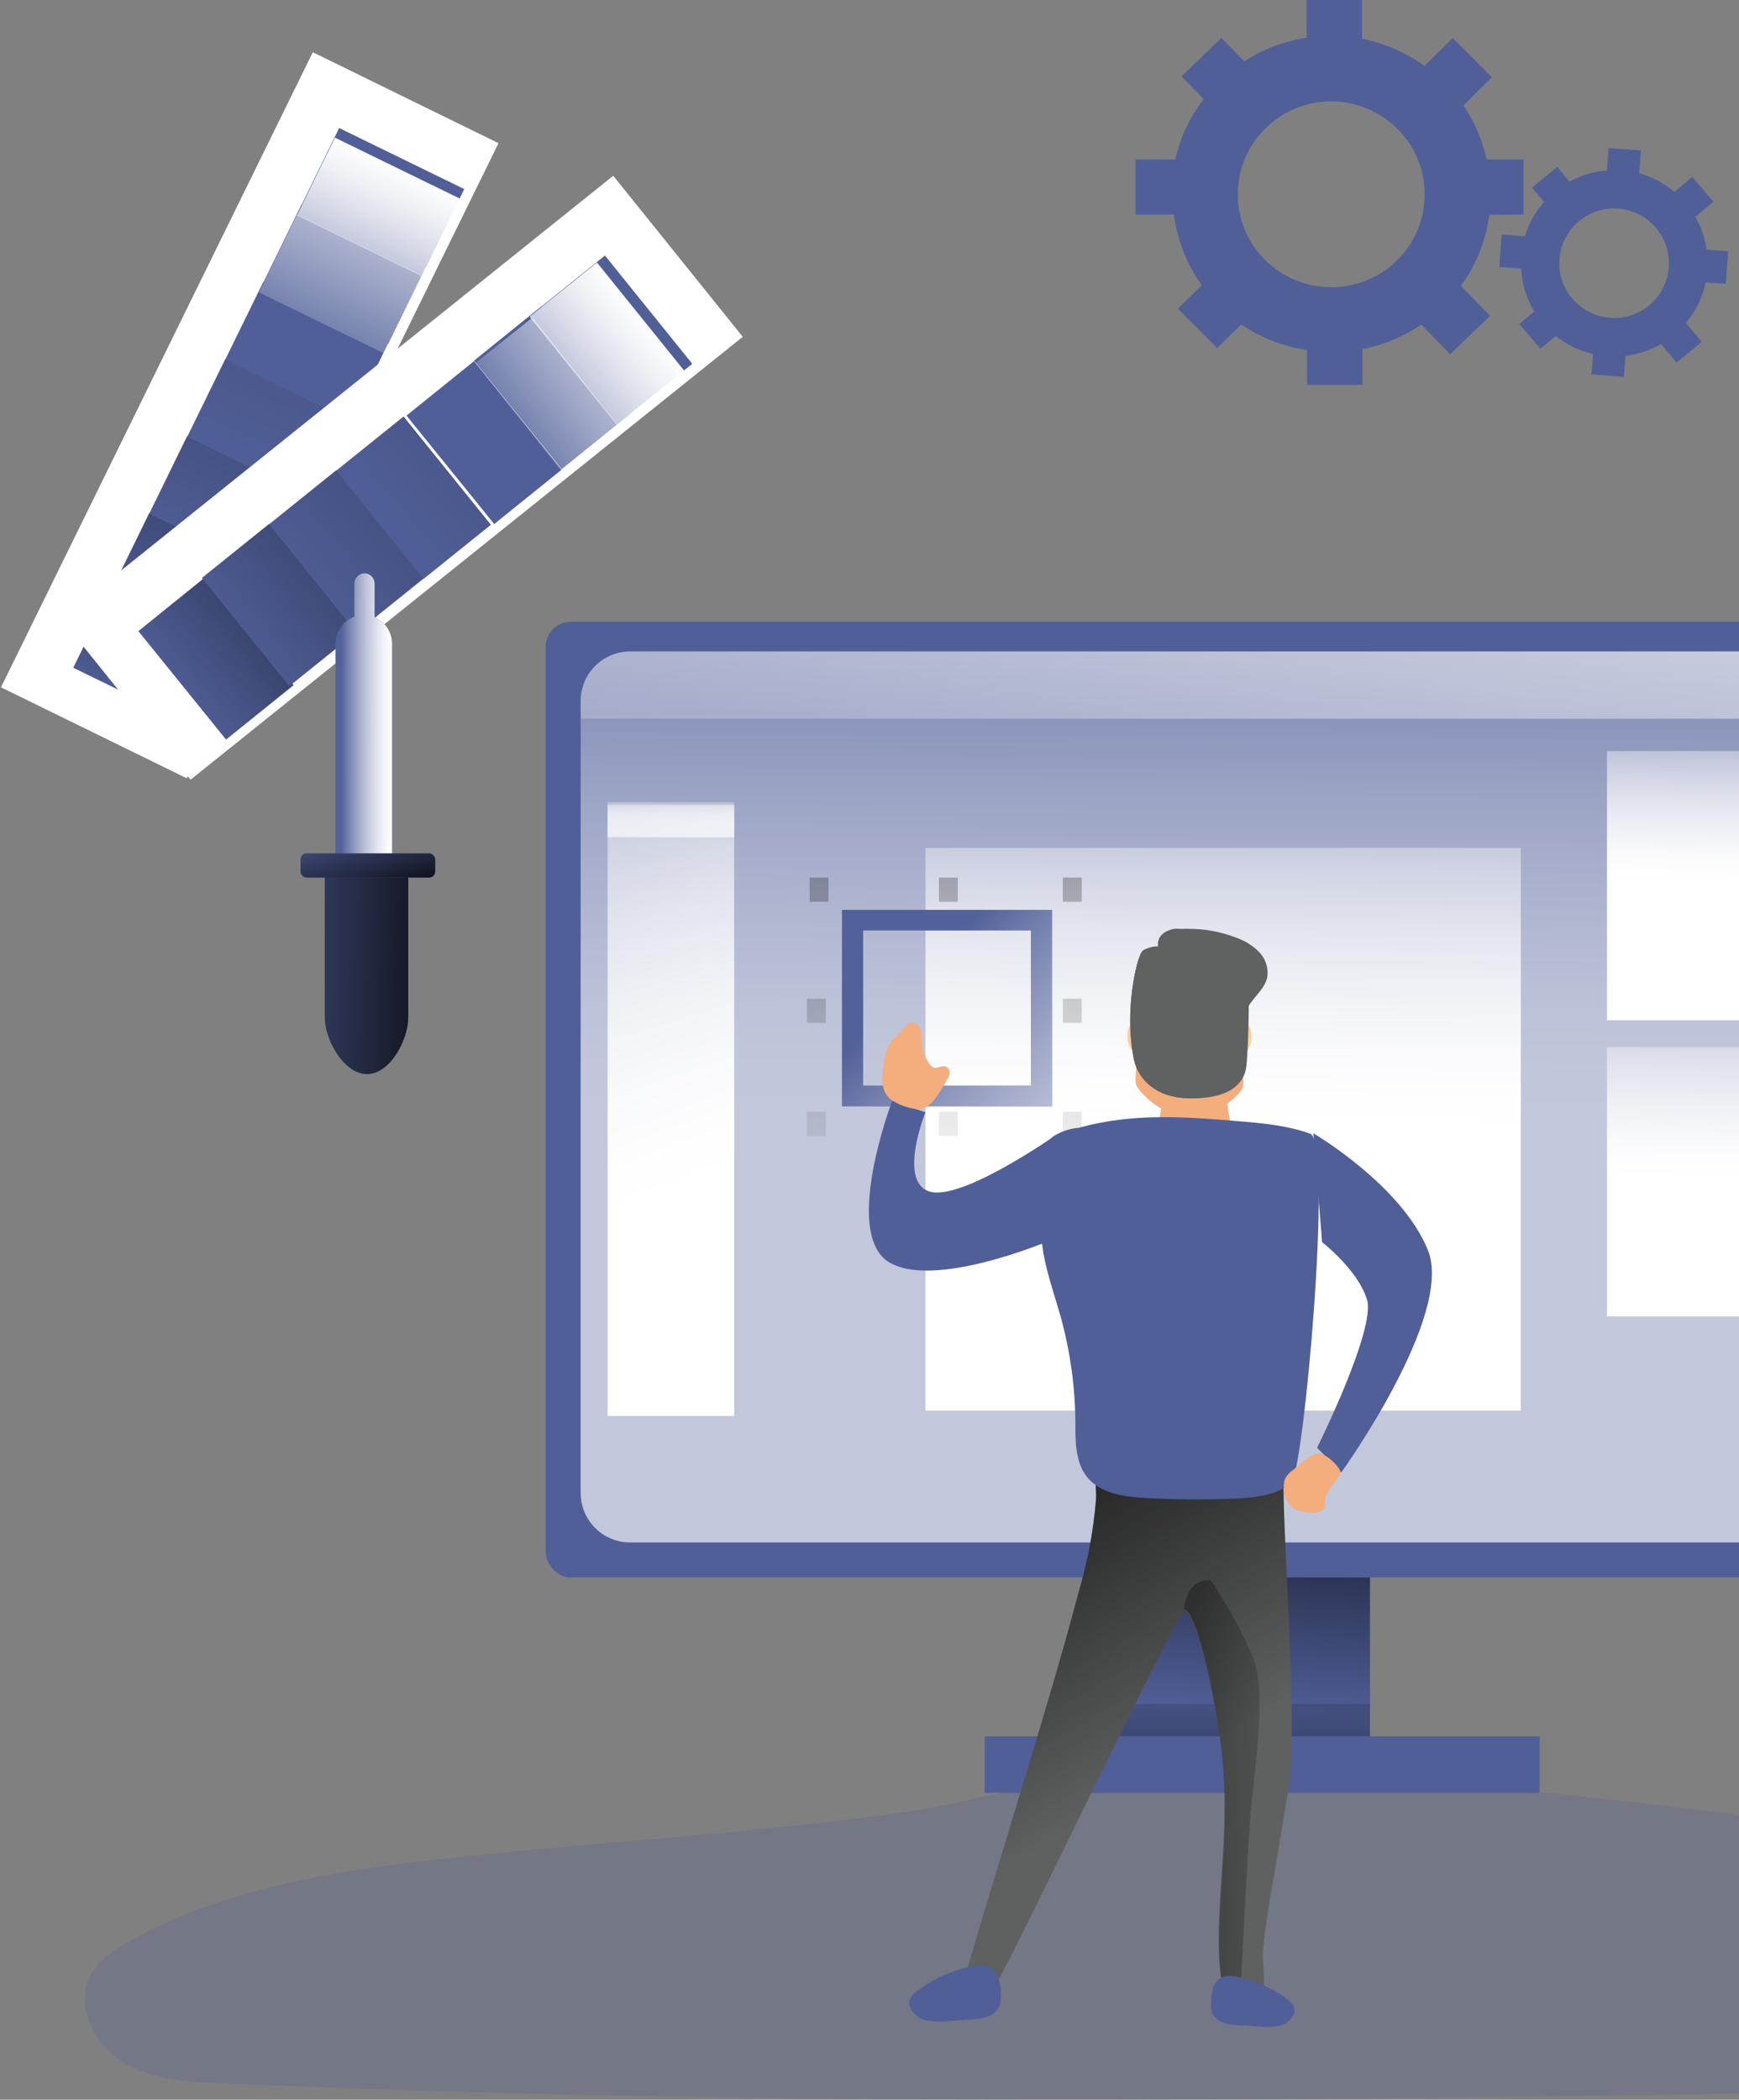 <svg width="646" height="780" viewBox="0 0 646 780" fill="none" xmlns="http://www.w3.org/2000/svg">
    <rect x="0" y="0" width="646" height="780" fill="#808080" stroke="none"/>
    <path opacity="0.24" d="M183.078 688.613C136.629 693.283 88.754 698.419 47.881 721.264C42.41 724.328 36.856 727.942 33.837 733.458C27.78 744.553 34.655 759.177 45.324 765.855C55.993 772.533 69.156 773.294 81.712 773.844C305.279 783.586 529.181 779.761 752.937 775.957C817.915 774.858 883.92 773.59 946.195 754.718C957.388 751.337 969.692 746.265 973.905 735.212C979.417 720.757 966.841 704.737 952.169 700.236C937.496 695.735 921.838 699.095 906.663 701.06C853.968 707.886 800.811 697.446 748.346 689.099C645.639 672.784 539.075 659.512 435.047 657.039C399.581 656.215 369.293 668.515 334.582 673.376C284.465 680.434 233.467 683.541 183.078 688.613Z" fill="#505F98"/>
    <path d="M0.369 255.326L116.198 19.408L185.185 53.19L69.355 289.108L0.369 255.326Z" fill="white"/>
    <path d="M27.214 248.055L41.327 219.22L87.791 241.903L73.678 270.738L27.214 248.055Z" fill="#505F98"/>
    <path d="M27.214 248.055L41.327 219.22L87.791 241.903L73.678 270.738L27.214 248.055Z" fill="url(#paint0_linear_3_17977)"/>
    <path d="M41.33 219.445L55.443 190.61L101.907 213.293L87.794 242.128L41.33 219.445Z" fill="#505F98"/>
    <path d="M41.33 219.445L55.443 190.61L101.907 213.293L87.794 242.128L41.33 219.445Z" fill="url(#paint1_linear_3_17977)"/>
    <path d="M55.426 190.826L69.54 161.991L116.004 184.674L101.89 213.509L55.426 190.826Z" fill="#505F98"/>
    <path d="M55.426 190.826L69.54 161.991L116.004 184.674L101.89 213.509L55.426 190.826Z" fill="url(#paint2_linear_3_17977)"/>
    <path d="M69.562 162.237L83.676 133.402L130.14 156.085L116.027 184.92L69.562 162.237Z" fill="#505F98"/>
    <path d="M69.562 162.237L83.676 133.402L130.14 156.085L116.027 184.92L69.562 162.237Z" fill="url(#paint3_linear_3_17977)"/>
    <path d="M83.668 133.599L97.782 104.764L144.246 127.447L130.133 156.282L83.668 133.599Z" fill="#505F98"/>
    <path d="M97.784 105.01L111.897 76.175L158.362 98.858L144.248 127.693L97.784 105.01Z" fill="#505F98"/>
    <path d="M111.881 76.391L125.994 47.556L172.458 70.239L158.345 99.074L111.881 76.391Z" fill="#505F98"/>
    <path d="M96.196 108.598L110.309 79.763L156.774 102.446L142.66 131.281L96.196 108.598Z" fill="url(#paint4_linear_3_17977)"/>
    <path d="M110.321 79.969L124.434 51.135L170.898 73.817L156.785 102.652L110.321 79.969Z" fill="url(#paint5_linear_3_17977)"/>
    <rect x="410.837" y="573" width="98.068" height="82" fill="#505F98"/>
    <rect x="410.837" y="573" width="98.068" height="82" fill="url(#paint6_linear_3_17977)"/>
    <rect x="202.693" y="231" width="518.359" height="355" rx="9.37" fill="#505F98"/>
    <path opacity="0.65" d="M704.04 260.438V554.562C704.057 559.443 702.133 564.129 698.693 567.588C695.253 571.047 690.579 572.994 685.703 573H234.039C229.165 572.989 224.494 571.04 221.056 567.582C217.617 564.125 215.691 559.441 215.702 554.562V260.438C215.691 255.559 217.617 250.875 221.056 247.418C224.494 243.96 229.165 242.011 234.039 242H685.703C690.579 242.006 695.253 243.953 698.693 247.412C702.133 250.871 704.057 255.557 704.04 260.438V260.438Z" fill="url(#paint7_linear_3_17977)"/>
    <rect x="365.806" y="645" width="206.143" height="21" fill="#505F98"/>
    <rect x="410.837" y="633" width="98.068" height="12" fill="url(#paint8_linear_3_17977)"/>
    <path fill-rule="evenodd" clip-rule="evenodd" d="M565.945 59.241V79.715L553.235 79.819C551.999 89.346 548.375 98.41 542.697 106.181L553.552 117.351L538.672 131.6L527.986 120.578C521.397 125.062 513.962 128.17 506.13 129.714V143H485.559V130.029C476.774 128.76 468.402 125.497 461.089 120.494L452.153 129.316L437.589 114.647L446.462 105.993C440.876 98.219 437.313 89.191 436.092 79.715H421.845V59.241H436.598C438.427 51.093 442.024 43.441 447.136 36.819L438.896 28.332L453.776 14.082L462.206 22.82C469.176 18.214 477.1 15.228 485.39 14.082V0H505.961V14.396C514.33 16.055 522.239 19.493 529.145 24.476L539.683 14.166L554.163 28.709L543.625 39.187C547.756 45.267 550.689 52.072 552.266 59.241H565.945ZM459.803 72.15C459.78 91.211 475.303 106.682 494.474 106.705C503.686 106.733 512.529 103.113 519.051 96.644C525.572 90.176 529.235 81.392 529.229 72.233C529.253 53.172 513.73 37.701 494.559 37.678C475.387 37.655 459.827 53.088 459.803 72.15Z" fill="#505F98"/>
    <path fill-rule="evenodd" clip-rule="evenodd" d="M641.997 93.354L641.079 105.396L633.566 104.938C632.44 110.475 629.935 115.641 626.283 119.958L632.147 127.021L622.798 134.729L617.039 127.792C612.984 130.13 608.498 131.625 603.85 132.188L603.245 140L591.204 139.104L591.788 131.479C586.703 130.344 581.947 128.056 577.89 124.792L572.256 129.583L564.388 120.396L569.96 115.688C567.032 110.876 565.346 105.414 565.056 99.792L556.938 99.167L557.836 87.146L566.454 87.792C567.878 83.085 570.305 78.743 573.57 75.062L569.125 69.708L578.474 62L583.003 67.5C587.274 65.095 592.029 63.672 596.922 63.333L597.548 55L609.589 55.896L608.942 64.375C613.749 65.714 618.207 68.081 622.005 71.312L628.621 65.708L636.467 74.896L629.789 80.583C631.956 84.339 633.373 88.477 633.963 92.771L641.997 93.354ZM579.3 96.243C578.445 107.436 586.837 117.203 598.049 118.062C603.443 118.487 608.784 116.747 612.889 113.228C616.994 109.708 619.524 104.7 619.919 99.312C620.761 88.119 612.358 78.361 601.146 77.514C589.934 76.666 580.155 85.05 579.3 96.243Z" fill="#505F98"/>
    <path d="M704.04 260.513V267H215.702V260.513C215.691 255.614 217.617 250.912 221.056 247.44C224.495 243.968 229.166 242.011 234.041 242H685.701C690.578 242.006 695.252 243.961 698.692 247.434C702.133 250.907 704.057 255.613 704.04 260.513V260.513Z" fill="url(#paint9_linear_3_17977)"/>
    <rect x="225.709" y="299" width="47.033" height="227" fill="url(#paint10_linear_3_17977)"/>
    <rect x="343.791" y="315" width="221.153" height="209" fill="url(#paint11_linear_3_17977)"/>
    <rect x="394.826" y="413" width="7.005" height="9" fill="url(#paint12_linear_3_17977)"/>
    <rect x="394.826" y="371" width="7.005" height="9" fill="url(#paint13_linear_3_17977)"/>
    <rect x="299.76" y="413" width="7.005" height="9" fill="url(#paint14_linear_3_17977)"/>
    <rect x="299.76" y="371" width="7.005" height="9" fill="url(#paint15_linear_3_17977)"/>
    <rect x="394.826" y="326" width="7.005" height="9" fill="url(#paint16_linear_3_17977)"/>
    <rect x="300.761" y="326" width="7.005" height="9" fill="url(#paint17_linear_3_17977)"/>
    <rect x="348.794" y="326" width="7.005" height="9" fill="url(#paint18_linear_3_17977)"/>
    <rect x="348.794" y="413" width="7.005" height="9" fill="url(#paint19_linear_3_17977)"/>
    <path fill-rule="evenodd" clip-rule="evenodd" d="M312.769 411H390.823V338H312.769V411ZM382.961 403.282H320.631V345.656H382.961V403.282Z" fill="#505F98"/>
    <path fill-rule="evenodd" clip-rule="evenodd" d="M312.769 411H390.823V338H312.769V411ZM382.961 403.282H320.631V345.656H382.961V403.282Z" fill="url(#paint20_linear_3_17977)"/>
    <rect x="596.966" y="279" width="100.069" height="100" fill="url(#paint21_linear_3_17977)"/>
    <rect x="596.966" y="389" width="100.069" height="100" fill="url(#paint22_linear_3_17977)"/>
    <rect opacity="0.65" x="225.709" y="298" width="47.033" height="13" fill="url(#paint23_linear_3_17977)"/>
    <path d="M22.673 229.827L227.801 65.293L275.914 125.118L70.785 289.652L22.673 229.827Z" fill="white"/>
    <path d="M51.397 234.455L76.464 214.235L109.046 254.522L83.979 274.742L51.397 234.455Z" fill="#505F98"/>
    <path d="M51.397 234.455L76.464 214.235L109.046 254.522L83.979 274.742L51.397 234.455Z" fill="url(#paint24_linear_3_17977)"/>
    <path d="M75.014 214.689L100.047 194.56L132.481 234.79L107.449 254.919L75.014 214.689Z" fill="#505F98"/>
    <path d="M75.014 214.689L100.047 194.56L132.481 234.79L107.449 254.919L75.014 214.689Z" fill="url(#paint25_linear_3_17977)"/>
    <path d="M99.958 194.761L124.99 174.633L157.425 214.863L132.393 234.991L99.958 194.761Z" fill="#505F98"/>
    <path d="M99.958 194.761L124.99 174.633L157.425 214.863L132.393 234.991L99.958 194.761Z" fill="url(#paint26_linear_3_17977)"/>
    <path d="M124.886 174.847L149.918 154.718L182.353 194.948L157.321 215.077L124.886 174.847Z" fill="#505F98"/>
    <path d="M124.886 174.847L149.918 154.718L182.353 194.948L157.321 215.077L124.886 174.847Z" fill="url(#paint27_linear_3_17977)"/>
    <path d="M151.006 154.389L176.073 134.169L208.656 174.456L183.588 194.676L151.006 154.389Z" fill="#505F98"/>
    <path d="M176.086 133.99L201.154 113.77L233.736 154.057L208.668 174.277L176.086 133.99Z" fill="#505F98"/>
    <path d="M199.693 115.051L224.726 94.923L257.161 135.153L232.128 155.281L199.693 115.051Z" fill="#505F98"/>
    <path d="M229.712 158.218L208.613 175L176.675 134.782L197.774 118L229.712 158.218V158.218Z" fill="url(#paint28_linear_3_17977)"/>
    <path d="M196.736 117.648L221.768 97.519L254.203 137.749L229.171 157.878L196.736 117.648Z" fill="url(#paint29_linear_3_17977)"/>
    <path d="M145.653 239.15V362H124.639V239.15C124.639 234.61 127.457 230.57 131.657 229.089V216.825C131.657 214.712 133.333 213 135.4 213C137.468 213 139.144 214.712 139.144 216.825V229.297C143.063 230.935 145.632 234.823 145.653 239.15V239.15Z" fill="#505F98"/>
    <path d="M145.653 239.15V362H124.639V239.15C124.639 234.61 127.457 230.57 131.657 229.089V216.825C131.657 214.712 133.333 213 135.4 213C137.468 213 139.144 214.712 139.144 216.825V229.297C143.063 230.935 145.632 234.823 145.653 239.15V239.15Z" fill="url(#paint30_linear_3_17977)"/>
    <rect x="111.63" y="317" width="50.035" height="9" rx="2.245" fill="#505F98"/>
    <path d="M136.336 399V399C127.763 399 120.636 386.185 120.636 377.634V321H151.658V377.634C151.658 386.185 144.887 399 136.336 399Z" fill="#505F98"/>
    <rect x="111.63" y="317" width="50.035" height="9" rx="2.245" fill="url(#paint31_linear_3_17977)"/>
    <path d="M136.336 399V399C127.763 399 120.636 386.366 120.636 377.937V326H151.658V377.937C151.658 386.366 144.887 399 136.336 399Z" fill="url(#paint32_linear_3_17977)"/>
    <path d="M336.428 459C335.754 455.436 335.329 450.39 336.623 450.043C339.351 449.275 336.428 459 336.428 459Z" fill="#28353D"/>
    <path d="M479.687 654.507C479.201 667.102 469.439 713.388 469.122 726.004C469.122 730.202 470.242 736.647 468.889 740.698C466.1 749.284 456.211 748.108 454.922 743.049L454.436 740.53C449.85 716.012 457.225 688.198 454.436 656.186C452.766 636.643 444.99 598.963 439.898 598.711C437.214 598.711 375.957 727.851 370.632 735.807C368.011 739.817 360.637 739.187 357.066 742.42C353.495 745.652 386.818 644.515 400.785 591.07C404.043 580.039 406.167 568.709 407.124 557.252C407.505 550.64 405.37 548.415 411.477 546.463C415.703 545.119 421.557 545.497 426.078 545.182C431.002 544.804 476.792 544.72 476.792 547.953C476.348 565.502 480.87 625.412 479.687 654.507Z" fill="#606161"/>
    <path d="M479.687 654.507C479.201 667.102 469.439 713.388 469.122 726.004C469.122 730.202 470.242 736.647 468.889 740.698C466.1 749.284 456.211 748.108 454.922 743.049L454.436 740.53C449.85 716.012 457.225 688.198 454.436 656.186C452.766 636.643 444.99 598.963 439.898 598.711C437.214 598.711 375.957 727.851 370.632 735.807C368.011 739.817 360.637 739.187 357.066 742.42C353.495 745.652 386.818 644.515 400.785 591.07C404.043 580.039 406.167 568.709 407.124 557.252C407.505 550.64 405.37 548.415 411.477 546.463C415.703 545.119 421.557 545.497 426.078 545.182C431.002 544.804 476.792 544.72 476.792 547.953C476.348 565.502 480.87 625.412 479.687 654.507Z" fill="url(#paint33_linear_3_17977)"/>
    <path d="M425.614 386.148C425.229 382.163 423.346 380 421.506 380C419.667 380 418.533 382.12 418.918 386.148C419.005 389.122 421.249 391.597 424.223 392C426.085 392 426.02 390.134 425.614 386.148Z" fill="#FFCD9C"/>
    <path d="M458.008 386.159C458.258 382.166 460.095 380 461.994 380C463.893 380 465.124 382.124 464.832 386.159C464.805 389.173 462.56 391.687 459.615 392C457.736 392 457.715 390.152 458.008 386.159Z" fill="#FFCD9C"/>
    <path d="M461.732 403.672C461.473 405.777 452.558 415 442.413 415C432.267 415 423.892 406.577 422.122 403.208C420.352 399.839 427.475 356.505 431.598 352.884C435.721 349.262 452.429 351.641 453.832 353.558C457.199 358.085 462.833 395.27 461.732 403.672Z" fill="#F4AD7D"/>
    <path d="M457.538 370.977C456.159 371.639 450.743 357.842 449.607 355.525C448.472 353.208 448.654 350.829 450.033 350.167C451.413 349.505 453.441 350.871 454.577 353.167C455.713 355.463 458.897 370.336 457.538 370.977Z" fill="#FFCD9C"/>
    <path d="M427.168 369.987C425.737 369.501 429.525 355.179 430.351 352.703C431.177 350.228 433.031 348.599 434.381 349.086C435.731 349.573 436.295 351.984 435.469 354.481C434.643 356.977 428.518 370.474 427.168 369.987Z" fill="#FFCD9C"/>
    <path d="M432.845 402H454.608L457.87 422.622C446.014 429.005 439.101 428.301 429.85 421.214L432.845 402Z" fill="#F4AD7D"/>
    <path d="M441.859 406.13C441.859 405.75 442.764 405.43 443.86 405.43C444.956 405.43 445.861 405.75 445.861 406.13C445.861 406.51 444.98 406.57 443.86 406.57C442.74 406.57 441.859 406.53 441.859 406.13Z" fill="#F4AD7D"/>
    <path d="M462.892 396.808C463.716 391.894 465.06 356.708 461.764 352.051C458.469 347.394 438.741 344.381 435.749 345.108C429.05 346.731 430.221 351.517 430.221 351.517C428.23 351.547 426.28 352.084 424.563 353.076C422.265 354.615 417.43 376.79 421.289 393.56C423.023 401.102 429.852 407.66 441.646 407.981C456.171 408.365 461.895 402.896 462.892 396.808Z" fill="#606161"/>
    <path d="M435.831 346.762C437.39 345.448 439.41 344.828 441.43 345.041C447.563 345.008 453.647 346.14 459.365 348.376C462.535 349.488 465.414 351.311 467.785 353.708C470.172 356.173 471.271 359.627 470.753 363.034C469.7 368.047 464.438 371.148 462.712 375.97C461.322 379.837 462.312 383.575 462.354 387.463C462.382 390.606 462.156 393.746 461.68 396.852C460.712 402.906 455.176 408.344 440.967 407.983C429.516 407.664 422.885 401.143 421.201 393.644C418.921 381.198 419.519 368.389 422.948 356.215C429.12 357.648 435.434 358.361 441.767 358.339C448.482 358.395 455.178 357.611 461.701 356.002C462.817 362.503 462.796 375.524 462.438 385.253" fill="#606161"/>
    <path d="M400.702 418.954C397.268 419.241 393.96 420.384 391.077 422.28C386.139 426.171 385.764 433.43 385.848 439.748C385.678 448.501 386.285 457.252 387.66 465.897C389.139 473.826 391.827 481.441 394.035 489.202C397.516 501.831 399.344 514.862 399.473 527.966C399.473 535.162 399.348 543.07 403.827 548.697C408.723 554.806 417.39 555.998 425.182 556.438C436.245 557.086 447.349 557.17 458.412 556.709C465.829 556.375 473.725 555.643 479.6 551.082C484.288 547.442 495.267 424.288 486.746 421.171C478.225 418.054 469.058 417.259 460.016 416.506C439.745 414.791 420.661 413.431 400.702 418.954Z" fill="#505F98"/>
    <path d="M464.521 674.291C463.435 688.255 460.843 739 460.843 739L454.238 738.77C449.702 714.39 456.997 686.732 454.238 654.899C452.586 635.465 444.895 597.996 439.857 597.746C441.362 585.221 449.827 587.1 449.827 587.1C455.984 596.294 461.294 606.026 465.692 616.178C470.729 629.37 465.629 660.263 464.521 674.291Z" fill="url(#paint34_linear_3_17977)"/>
    <path d="M340.164 740.024C339.133 740.786 338.35 741.83 337.913 743.025C337.678 744.009 337.773 745.04 338.184 745.965C339.35 748.326 341.56 750.019 344.168 750.55C346.744 751.04 349.383 751.131 351.987 750.818L360.328 750.262C362.45 750.212 364.555 749.873 366.583 749.255C368.614 748.627 370.289 747.198 371.212 745.308C371.704 743.916 371.895 742.438 371.775 740.969C371.775 734.164 369.357 728.634 361.808 730.299C353.902 731.765 346.474 735.102 340.164 740.024V740.024Z" fill="#505F98"/>
    <path d="M478.703 743.063C479.65 743.759 480.369 744.709 480.77 745.797C480.984 746.682 480.9 747.611 480.53 748.446C479.468 750.584 477.438 752.114 475.047 752.579C472.69 753.035 470.273 753.121 467.888 752.834L460.316 752.325C458.39 752.284 456.478 751.985 454.636 751.435C452.779 750.864 451.25 749.566 450.415 747.853C449.967 746.595 449.789 745.26 449.893 743.932C449.893 737.785 452.069 732.72 459.01 734.288C466.206 735.619 472.964 738.63 478.703 743.063V743.063Z" fill="#505F98"/>
    <path d="M487.891 421C487.891 421 520.606 440.163 530.432 464.389C540.257 488.614 498.252 547 498.252 547L489.263 537.814C489.263 537.814 511.188 493.759 507.799 482.74C504.409 471.721 491.13 461.452 491.13 461.452L487.891 421Z" fill="#505F98"/>
    <path d="M394.826 458.859C394.826 458.859 349.338 479.24 330.853 469.238C312.368 459.237 331.398 409 331.398 409L343.777 413.202C343.777 413.202 333.433 438.815 345.267 442.618C357.101 446.421 392.56 421.438 392.56 421.438L394.826 458.859Z" fill="#505F98"/>
    <path d="M480.466 545.976C479.158 546.826 478.097 547.968 477.381 549.297C476.952 550.425 476.797 551.629 476.928 552.819C476.849 555.709 478.163 558.479 480.51 560.367C482.158 561.25 484.005 561.76 485.903 561.857C487.066 562.048 488.256 562.048 489.419 561.857C490.606 561.646 491.597 560.888 492.051 559.844C492.206 559.183 492.271 558.507 492.245 557.831C492.396 554.51 494.899 551.793 496.97 549.076C497.47 548.551 497.793 547.9 497.897 547.204C497.885 546.434 497.597 545.69 497.078 545.091C495.675 543.199 492.202 539.717 489.419 540.018C486.636 540.32 482.624 544.326 480.466 545.976Z" fill="#F4AD7D"/>
    <path d="M351.585 401.435C352.178 400.611 352.582 399.679 352.772 398.698C352.923 397.683 352.386 396.687 351.431 396.211C349.915 395.647 348.114 397.13 346.62 396.504C346.114 396.235 345.69 395.846 345.389 395.375C343.625 392.945 342.613 390.093 342.467 387.143C342.553 385.571 342.405 383.995 342.028 382.463C341.583 380.886 340 379.849 338.293 380.018C336.886 380.331 336.095 381.689 335.217 382.776C334.338 383.863 332.58 385.158 331.437 386.516C329.487 389.307 328.37 392.55 328.208 395.898C327.592 400.077 327.197 404.861 330.273 407.87C332.646 410.189 339.874 412.927 343.192 411.694C346.861 410.315 349.74 404.444 351.585 401.435Z" fill="#F4AD7D"/>
    <defs>
        <linearGradient id="paint0_linear_3_17977" x1="151.402" y1="315.166" x2="216.156" y2="186.6" gradientUnits="userSpaceOnUse">
            <stop stop-color="#010101" stop-opacity="0.01"/>
            <stop offset="0.95" stop-color="#010101"/>
        </linearGradient>
        <linearGradient id="paint1_linear_3_17977" x1="206.563" y1="311.365" x2="299.417" y2="129.775" gradientUnits="userSpaceOnUse">
            <stop stop-color="#010101" stop-opacity="0.01"/>
            <stop offset="0.95" stop-color="#010101"/>
        </linearGradient>
        <linearGradient id="paint2_linear_3_17977" x1="326.545" y1="320.092" x2="463.899" y2="9.948" gradientUnits="userSpaceOnUse">
            <stop stop-color="#010101" stop-opacity="0.01"/>
            <stop offset="0.95" stop-color="#010101"/>
        </linearGradient>
        <linearGradient id="paint3_linear_3_17977" x1="454.379" y1="336.583" x2="659.309" y2="-110.821" gradientUnits="userSpaceOnUse">
            <stop stop-color="#010101" stop-opacity="0.01"/>
            <stop offset="0.36" stop-color="#010101" stop-opacity="0.36"/>
            <stop offset="0.95" stop-color="#010101"/>
        </linearGradient>
        <linearGradient id="paint4_linear_3_17977" x1="305.726" y1="231.564" x2="422.886" y2="-10.031" gradientUnits="userSpaceOnUse">
            <stop stop-color="white" stop-opacity="0.01"/>
            <stop offset="0.07" stop-color="white" stop-opacity="0.22"/>
            <stop offset="0.16" stop-color="white" stop-opacity="0.45"/>
            <stop offset="0.25" stop-color="white" stop-opacity="0.65"/>
            <stop offset="0.33" stop-color="white" stop-opacity="0.8"/>
            <stop offset="0.4" stop-color="white" stop-opacity="0.91"/>
            <stop offset="0.46" stop-color="white" stop-opacity="0.98"/>
            <stop offset="0.51" stop-color="white"/>
        </linearGradient>
        <linearGradient id="paint5_linear_3_17977" x1="227.65" y1="178.444" x2="291.846" y2="42.555" gradientUnits="userSpaceOnUse">
            <stop stop-color="white" stop-opacity="0.01"/>
            <stop offset="0.07" stop-color="white" stop-opacity="0.22"/>
            <stop offset="0.16" stop-color="white" stop-opacity="0.45"/>
            <stop offset="0.25" stop-color="white" stop-opacity="0.65"/>
            <stop offset="0.33" stop-color="white" stop-opacity="0.8"/>
            <stop offset="0.4" stop-color="white" stop-opacity="0.91"/>
            <stop offset="0.46" stop-color="white" stop-opacity="0.98"/>
            <stop offset="0.51" stop-color="white"/>
        </linearGradient>
        <linearGradient id="paint6_linear_3_17977" x1="532.972" y1="641.322" x2="543.393" y2="514.584" gradientUnits="userSpaceOnUse">
            <stop stop-color="#010101" stop-opacity="0.01"/>
            <stop offset="0.95" stop-color="#010101"/>
        </linearGradient>
        <linearGradient id="paint7_linear_3_17977" x1="131.259" y1="178.517" x2="128.544" y2="628.071" gradientUnits="userSpaceOnUse">
            <stop stop-color="white" stop-opacity="0.01"/>
            <stop offset="0.07" stop-color="white" stop-opacity="0.22"/>
            <stop offset="0.16" stop-color="white" stop-opacity="0.45"/>
            <stop offset="0.25" stop-color="white" stop-opacity="0.65"/>
            <stop offset="0.33" stop-color="white" stop-opacity="0.8"/>
            <stop offset="0.4" stop-color="white" stop-opacity="0.91"/>
            <stop offset="0.46" stop-color="white" stop-opacity="0.98"/>
            <stop offset="0.51" stop-color="white"/>
        </linearGradient>
        <linearGradient id="paint8_linear_3_17977" x1="-122.395" y1="616.073" x2="-122.295" y2="758.306" gradientUnits="userSpaceOnUse">
            <stop stop-color="#010101" stop-opacity="0.01"/>
            <stop offset="0.95" stop-color="#010101"/>
        </linearGradient>
        <linearGradient id="paint9_linear_3_17977" x1="1030.02" y1="361.966" x2="1064.2" y2="-45.145" gradientUnits="userSpaceOnUse">
            <stop stop-color="white" stop-opacity="0.01"/>
            <stop offset="0.07" stop-color="white" stop-opacity="0.22"/>
            <stop offset="0.16" stop-color="white" stop-opacity="0.45"/>
            <stop offset="0.25" stop-color="white" stop-opacity="0.65"/>
            <stop offset="0.33" stop-color="white" stop-opacity="0.8"/>
            <stop offset="0.4" stop-color="white" stop-opacity="0.91"/>
            <stop offset="0.46" stop-color="white" stop-opacity="0.98"/>
            <stop offset="0.51" stop-color="white"/>
        </linearGradient>
        <linearGradient id="paint10_linear_3_17977" x1="203.138" y1="251.87" x2="341.145" y2="620.142" gradientUnits="userSpaceOnUse">
            <stop stop-color="white" stop-opacity="0.01"/>
            <stop offset="0.07" stop-color="white" stop-opacity="0.22"/>
            <stop offset="0.16" stop-color="white" stop-opacity="0.45"/>
            <stop offset="0.25" stop-color="white" stop-opacity="0.65"/>
            <stop offset="0.33" stop-color="white" stop-opacity="0.8"/>
            <stop offset="0.4" stop-color="white" stop-opacity="0.91"/>
            <stop offset="0.46" stop-color="white" stop-opacity="0.98"/>
            <stop offset="0.51" stop-color="white"/>
        </linearGradient>
        <linearGradient id="paint11_linear_3_17977" x1="306.668" y1="274.99" x2="303.343" y2="557.698" gradientUnits="userSpaceOnUse">
            <stop stop-color="white" stop-opacity="0.01"/>
            <stop offset="0.07" stop-color="white" stop-opacity="0.22"/>
            <stop offset="0.16" stop-color="white" stop-opacity="0.45"/>
            <stop offset="0.25" stop-color="white" stop-opacity="0.65"/>
            <stop offset="0.33" stop-color="white" stop-opacity="0.8"/>
            <stop offset="0.4" stop-color="white" stop-opacity="0.91"/>
            <stop offset="0.46" stop-color="white" stop-opacity="0.98"/>
            <stop offset="0.51" stop-color="white"/>
        </linearGradient>
        <linearGradient id="paint12_linear_3_17977" x1="622.503" y1="466.704" x2="641.69" y2="-111.215" gradientUnits="userSpaceOnUse">
            <stop stop-color="#010101" stop-opacity="0.01"/>
            <stop offset="0.95" stop-color="#010101"/>
        </linearGradient>
        <linearGradient id="paint13_linear_3_17977" x1="621.651" y1="467.045" x2="640.838" y2="-110.875" gradientUnits="userSpaceOnUse">
            <stop stop-color="#010101" stop-opacity="0.01"/>
            <stop offset="0.95" stop-color="#010101"/>
        </linearGradient>
        <linearGradient id="paint14_linear_3_17977" x1="527.472" y1="464.354" x2="546.688" y2="-113.565" gradientUnits="userSpaceOnUse">
            <stop stop-color="#010101" stop-opacity="0.01"/>
            <stop offset="0.95" stop-color="#010101"/>
        </linearGradient>
        <linearGradient id="paint15_linear_3_17977" x1="526.62" y1="464.694" x2="545.836" y2="-113.224" gradientUnits="userSpaceOnUse">
            <stop stop-color="#010101" stop-opacity="0.01"/>
            <stop offset="0.95" stop-color="#010101"/>
        </linearGradient>
        <linearGradient id="paint16_linear_3_17977" x1="620.712" y1="468.545" x2="639.928" y2="-109.373" gradientUnits="userSpaceOnUse">
            <stop stop-color="#010101" stop-opacity="0.01"/>
            <stop offset="0.95" stop-color="#010101"/>
        </linearGradient>
        <linearGradient id="paint17_linear_3_17977" x1="526.682" y1="466.236" x2="545.87" y2="-111.683" gradientUnits="userSpaceOnUse">
            <stop stop-color="#010101" stop-opacity="0.01"/>
            <stop offset="0.95" stop-color="#010101"/>
        </linearGradient>
        <linearGradient id="paint18_linear_3_17977" x1="574.672" y1="467.396" x2="593.888" y2="-110.501" gradientUnits="userSpaceOnUse">
            <stop stop-color="#010101" stop-opacity="0.01"/>
            <stop offset="0.95" stop-color="#010101"/>
        </linearGradient>
        <linearGradient id="paint19_linear_3_17977" x1="576.488" y1="464.843" x2="595.704" y2="-113.075" gradientUnits="userSpaceOnUse">
            <stop stop-color="#010101" stop-opacity="0.01"/>
            <stop offset="0.95" stop-color="#010101"/>
        </linearGradient>
        <linearGradient id="paint20_linear_3_17977" x1="231.41" y1="479.399" x2="463.643" y2="696.094" gradientUnits="userSpaceOnUse">
            <stop stop-color="white" stop-opacity="0.01"/>
            <stop offset="0.07" stop-color="white" stop-opacity="0.22"/>
            <stop offset="0.16" stop-color="white" stop-opacity="0.45"/>
            <stop offset="0.25" stop-color="white" stop-opacity="0.65"/>
            <stop offset="0.33" stop-color="white" stop-opacity="0.8"/>
            <stop offset="0.4" stop-color="white" stop-opacity="0.91"/>
            <stop offset="0.46" stop-color="white" stop-opacity="0.98"/>
            <stop offset="0.51" stop-color="white"/>
        </linearGradient>
        <linearGradient id="paint21_linear_3_17977" x1="580.277" y1="259.864" x2="578.492" y2="395.026" gradientUnits="userSpaceOnUse">
            <stop stop-color="white" stop-opacity="0.01"/>
            <stop offset="0.07" stop-color="white" stop-opacity="0.22"/>
            <stop offset="0.16" stop-color="white" stop-opacity="0.45"/>
            <stop offset="0.25" stop-color="white" stop-opacity="0.65"/>
            <stop offset="0.33" stop-color="white" stop-opacity="0.8"/>
            <stop offset="0.4" stop-color="white" stop-opacity="0.91"/>
            <stop offset="0.46" stop-color="white" stop-opacity="0.98"/>
            <stop offset="0.51" stop-color="white"/>
        </linearGradient>
        <linearGradient id="paint22_linear_3_17977" x1="580.277" y1="369.864" x2="578.492" y2="505.026" gradientUnits="userSpaceOnUse">
            <stop stop-color="white" stop-opacity="0.01"/>
            <stop offset="0.07" stop-color="white" stop-opacity="0.22"/>
            <stop offset="0.16" stop-color="white" stop-opacity="0.45"/>
            <stop offset="0.25" stop-color="white" stop-opacity="0.65"/>
            <stop offset="0.33" stop-color="white" stop-opacity="0.8"/>
            <stop offset="0.4" stop-color="white" stop-opacity="0.91"/>
            <stop offset="0.46" stop-color="white" stop-opacity="0.98"/>
            <stop offset="0.51" stop-color="white"/>
        </linearGradient>
        <linearGradient id="paint23_linear_3_17977" x1="216.437" y1="295.281" x2="216.42" y2="313.481" gradientUnits="userSpaceOnUse">
            <stop stop-color="white" stop-opacity="0.01"/>
            <stop offset="0.07" stop-color="white" stop-opacity="0.22"/>
            <stop offset="0.16" stop-color="white" stop-opacity="0.45"/>
            <stop offset="0.25" stop-color="white" stop-opacity="0.65"/>
            <stop offset="0.33" stop-color="white" stop-opacity="0.8"/>
            <stop offset="0.4" stop-color="white" stop-opacity="0.91"/>
            <stop offset="0.46" stop-color="white" stop-opacity="0.98"/>
            <stop offset="0.51" stop-color="white"/>
        </linearGradient>
        <linearGradient id="paint24_linear_3_17977" x1="135.737" y1="348.052" x2="249.168" y2="258.635" gradientUnits="userSpaceOnUse">
            <stop stop-color="#010101" stop-opacity="0.01"/>
            <stop offset="0.95" stop-color="#010101"/>
        </linearGradient>
        <linearGradient id="paint25_linear_3_17977" x1="185.575" y1="367.988" x2="346.852" y2="242.867" gradientUnits="userSpaceOnUse">
            <stop stop-color="#010101" stop-opacity="0.01"/>
            <stop offset="0.95" stop-color="#010101"/>
        </linearGradient>
        <linearGradient id="paint26_linear_3_17977" x1="290.519" y1="426.751" x2="546.684" y2="204.028" gradientUnits="userSpaceOnUse">
            <stop stop-color="#010101" stop-opacity="0.01"/>
            <stop offset="0.95" stop-color="#010101"/>
        </linearGradient>
        <linearGradient id="paint27_linear_3_17977" x1="399.279" y1="495.865" x2="774.962" y2="177.45" gradientUnits="userSpaceOnUse">
            <stop stop-color="#010101" stop-opacity="0.01"/>
            <stop offset="0.36" stop-color="#010101" stop-opacity="0.36"/>
            <stop offset="0.95" stop-color="#010101"/>
        </linearGradient>
        <linearGradient id="paint28_linear_3_17977" x1="247.537" y1="258.751" x2="430.477" y2="127.322" gradientUnits="userSpaceOnUse">
            <stop stop-color="white" stop-opacity="0.01"/>
            <stop offset="0.07" stop-color="white" stop-opacity="0.22"/>
            <stop offset="0.16" stop-color="white" stop-opacity="0.45"/>
            <stop offset="0.25" stop-color="white" stop-opacity="0.65"/>
            <stop offset="0.33" stop-color="white" stop-opacity="0.8"/>
            <stop offset="0.4" stop-color="white" stop-opacity="0.91"/>
            <stop offset="0.46" stop-color="white" stop-opacity="0.98"/>
            <stop offset="0.51" stop-color="white"/>
        </linearGradient>
        <linearGradient id="paint29_linear_3_17977" x1="261.151" y1="256.517" x2="377.009" y2="160.658" gradientUnits="userSpaceOnUse">
            <stop stop-color="white" stop-opacity="0.01"/>
            <stop offset="0.07" stop-color="white" stop-opacity="0.22"/>
            <stop offset="0.16" stop-color="white" stop-opacity="0.45"/>
            <stop offset="0.25" stop-color="white" stop-opacity="0.65"/>
            <stop offset="0.33" stop-color="white" stop-opacity="0.8"/>
            <stop offset="0.4" stop-color="white" stop-opacity="0.91"/>
            <stop offset="0.46" stop-color="white" stop-opacity="0.98"/>
            <stop offset="0.51" stop-color="white"/>
        </linearGradient>
        <linearGradient id="paint30_linear_3_17977" x1="126.738" y1="422.745" x2="164.923" y2="422.767" gradientUnits="userSpaceOnUse">
            <stop stop-color="white" stop-opacity="0.01"/>
            <stop offset="0.07" stop-color="white" stop-opacity="0.22"/>
            <stop offset="0.16" stop-color="white" stop-opacity="0.45"/>
            <stop offset="0.25" stop-color="white" stop-opacity="0.65"/>
            <stop offset="0.33" stop-color="white" stop-opacity="0.8"/>
            <stop offset="0.4" stop-color="white" stop-opacity="0.91"/>
            <stop offset="0.46" stop-color="white" stop-opacity="0.98"/>
            <stop offset="0.51" stop-color="white"/>
        </linearGradient>
        <linearGradient id="paint31_linear_3_17977" x1="53.446" y1="325.2" x2="65.097" y2="363.932" gradientUnits="userSpaceOnUse">
            <stop stop-color="#010101" stop-opacity="0.01"/>
            <stop offset="0.95" stop-color="#010101"/>
        </linearGradient>
        <linearGradient id="paint32_linear_3_17977" x1="78.244" y1="473.933" x2="179.146" y2="475.976" gradientUnits="userSpaceOnUse">
            <stop stop-color="#010101" stop-opacity="0.01"/>
            <stop offset="0.95" stop-color="#010101"/>
        </linearGradient>
        <linearGradient id="paint33_linear_3_17977" x1="481.015" y1="631.512" x2="384.922" y2="466.732" gradientUnits="userSpaceOnUse">
            <stop stop-color="#010101" stop-opacity="0.01"/>
            <stop offset="0.95" stop-color="#010101"/>
        </linearGradient>
        <linearGradient id="paint34_linear_3_17977" x1="482.037" y1="169.892" x2="309.151" y2="174.761" gradientUnits="userSpaceOnUse">
            <stop stop-color="#010101" stop-opacity="0.01"/>
            <stop offset="0.95" stop-color="#010101"/>
        </linearGradient>
    </defs>
</svg>
